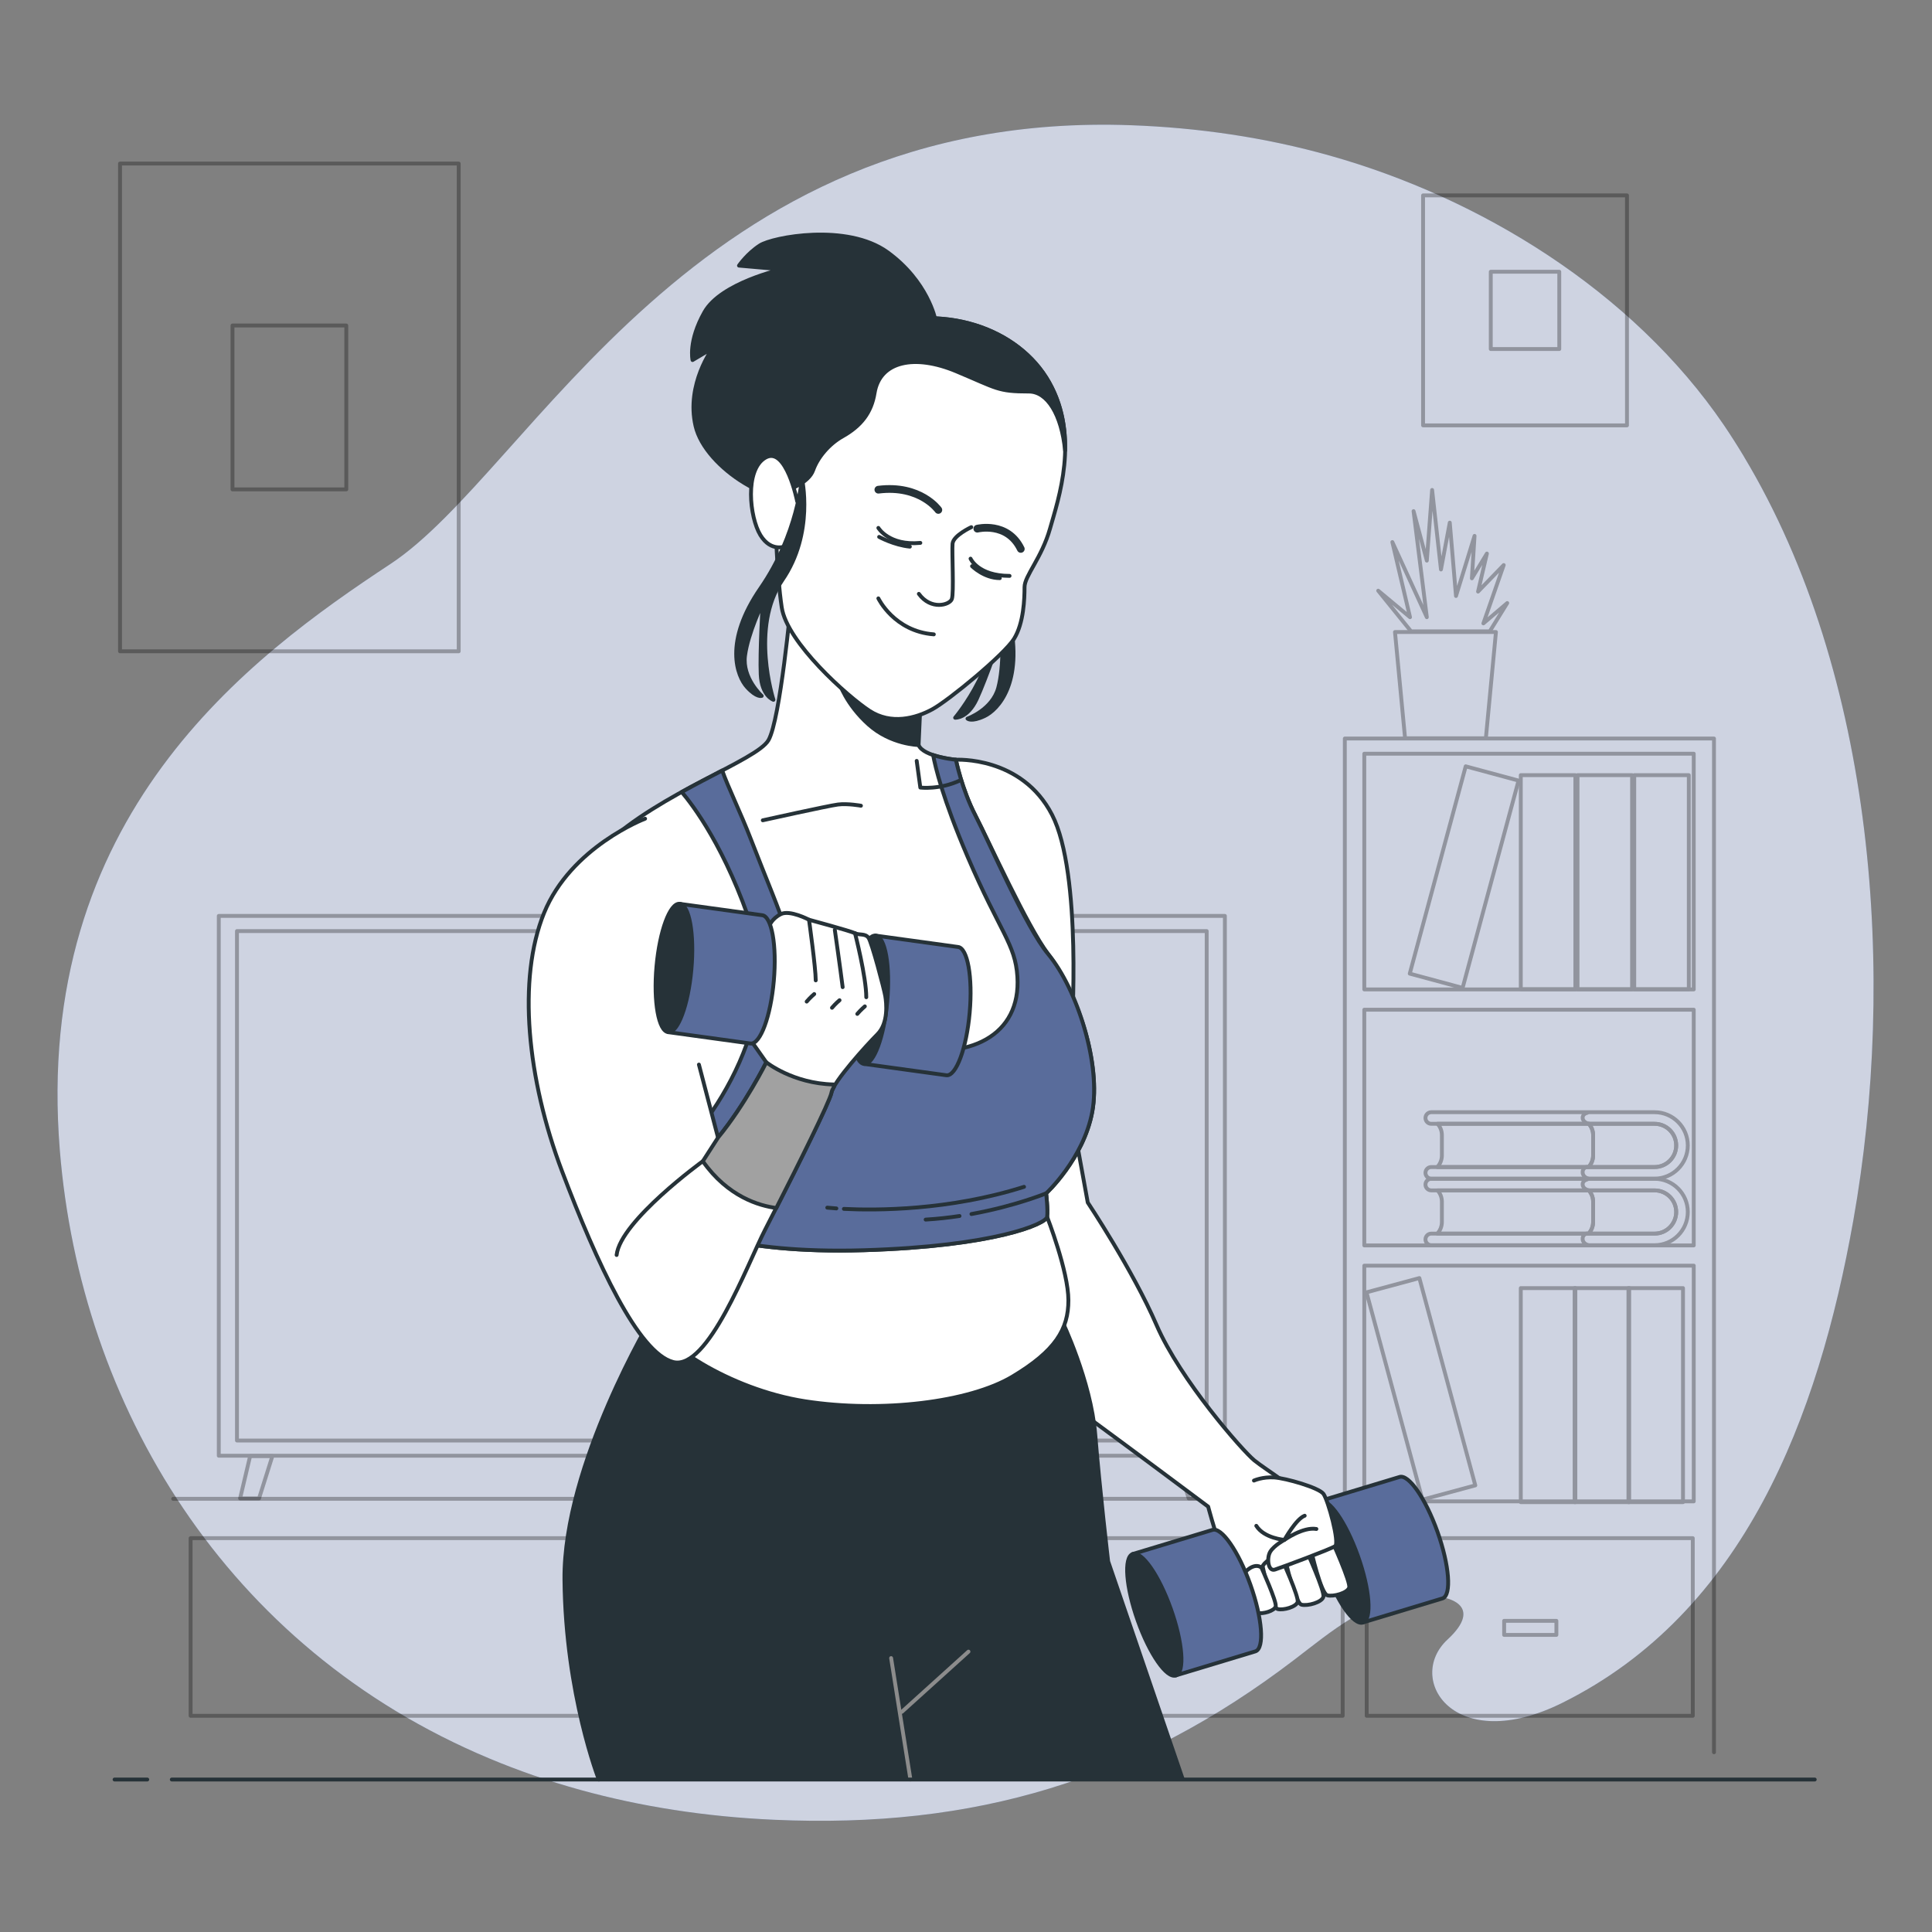 <svg xmlns="http://www.w3.org/2000/svg" viewBox="0 0 500 500"><rect x="0" y="0" width="500" height="500" fill="#808080" stroke="none"/><g id="freepik--background-simple--inject-81"><g><path d="M451.31,118.12c-1.65-2.74-3.36-5.43-5.14-8.06-23.81-34.98-63.44-58.93-101.95-69.77-16.87-4.76-34.2-7.25-51.49-7.88-113.43-4.12-155.1,89.4-191.65,113.52C64.53,170.04,8.45,211.23,15.49,297.76c5.34,65.79,42.76,128.69,111.11,157.31,7.53,3.16,15.44,5.91,23.72,8.19,15.41,4.24,32.1,6.9,50.1,7.7,51.68,2.3,93.64-10.15,134.68-41.52,9.54-7.29,19.03-15.52,31.41-16.42,9-.65,17.53,2.58,8.12,11.28-11.06,10.22,1.7,30.33,29.77,16.36,46.87-23.33,66.16-73.66,75.24-124.84,11.15-62.82,5.75-140.95-28.33-197.68Z" style="fill:#596C9B;"></path><path d="M451.31,118.12c-1.65-2.74-3.36-5.43-5.14-8.06-23.81-34.98-63.44-58.93-101.95-69.77-16.87-4.76-34.2-7.25-51.49-7.88-113.43-4.12-155.1,89.4-191.65,113.52C64.53,170.04,8.45,211.23,15.49,297.76c5.34,65.79,42.76,128.69,111.11,157.31,7.53,3.16,15.44,5.91,23.72,8.19,15.41,4.24,32.1,6.9,50.1,7.7,51.68,2.3,93.64-10.15,134.68-41.52,9.54-7.29,19.03-15.52,31.41-16.42,9-.65,17.53,2.58,8.12,11.28-11.06,10.22,1.7,30.33,29.77,16.36,46.87-23.33,66.16-73.66,75.24-124.84,11.15-62.82,5.75-140.95-28.33-197.68Z" style="fill:#fff; opacity:.7;"></path></g></g><g id="freepik--Pictures--inject-81"><g style="opacity:.3;"><rect x="31.06" y="42.33" width="87.65" height="126.23" style="fill:none; stroke:#000; stroke-linecap:round; stroke-linejoin:round;"></rect><rect x="60.17" y="84.24" width="29.45" height="42.41" style="fill:none; stroke:#000; stroke-linecap:round; stroke-linejoin:round;"></rect></g><g style="opacity:.3;"><rect x="368.29" y="50.57" width="52.77" height="59.51" style="fill:none; stroke:#000; stroke-linecap:round; stroke-linejoin:round;"></rect><rect x="385.81" y="70.33" width="17.73" height="20" style="fill:none; stroke:#000; stroke-linecap:round; stroke-linejoin:round;"></rect></g></g><g id="freepik--Furniture--inject-81"><g style="opacity:.3;"><polyline points="44.82 387.89 348.04 387.89 348.04 191.13 443.58 191.13 443.58 453.48" style="fill:none; stroke:#000; stroke-linecap:round; stroke-linejoin:round;"></polyline><rect x="353.08" y="195.06" width="85.26" height="61" style="fill:none; stroke:#000; stroke-linecap:round; stroke-linejoin:round;"></rect><rect x="353.08" y="261.31" width="85.26" height="61" style="fill:none; stroke:#000; stroke-linecap:round; stroke-linejoin:round;"></rect><rect x="353.08" y="327.55" width="85.26" height="61" style="fill:none; stroke:#000; stroke-linecap:round; stroke-linejoin:round;"></rect><rect x="393.58" y="200.61" width="14.12" height="55.39" style="fill:none; stroke:#000; stroke-linecap:round; stroke-linejoin:round;"></rect><rect x="393.58" y="333.36" width="14.12" height="55.39" style="fill:none; stroke:#000; stroke-linecap:round; stroke-linejoin:round;"></rect><rect x="407.51" y="333.36" width="14.12" height="55.39" style="fill:none; stroke:#000; stroke-linecap:round; stroke-linejoin:round;"></rect><rect x="421.44" y="333.36" width="14.12" height="55.39" style="fill:none; stroke:#000; stroke-linecap:round; stroke-linejoin:round;"></rect><rect x="371.86" y="199.19" width="14.17" height="55.57" transform="translate(72.19 -90.86) rotate(15.1)" style="fill:none; stroke:#000; stroke-linecap:round; stroke-linejoin:round;"></rect><rect x="360.67" y="331.61" width="14.17" height="55.57" transform="translate(816.41 610.62) rotate(164.9)" style="fill:none; stroke:#000; stroke-linecap:round; stroke-linejoin:round;"></rect><rect x="408.26" y="200.61" width="14.12" height="55.39" style="fill:none; stroke:#000; stroke-linecap:round; stroke-linejoin:round;"></rect><rect x="422.94" y="200.61" width="14.12" height="55.39" style="fill:none; stroke:#000; stroke-linecap:round; stroke-linejoin:round;"></rect><g><g><path d="M436.8,313.66c0,4.74-3.85,8.6-8.59,8.6h-57.8c-.83,0-1.5-.68-1.5-1.5s.67-1.5,1.5-1.5h57.8c3.08,0,5.59-2.51,5.59-5.6s-2.51-5.59-5.59-5.59h-57.8c-.83,0-1.5-.67-1.5-1.5s.67-1.5,1.5-1.5h57.8c4.74,0,8.59,3.85,8.59,8.59Z" style="fill:none; stroke:#000; stroke-linecap:round; stroke-linejoin:round;"></path><path d="M412.3,311.01v5.23c0,1.17-.45,2.23-1.18,3.02h-39.14c.73-.79,1.18-1.85,1.18-3.02v-5.23c0-1.13-.42-2.16-1.12-2.94h39.14c.7,.78,1.12,1.81,1.12,2.94Z" style="fill:none; stroke:#000; stroke-linecap:round; stroke-linejoin:round;"></path><path d="M433.8,313.66c0,3.09-2.51,5.6-5.59,5.6h-17.09c.73-.79,1.18-1.85,1.18-3.02v-5.23c0-1.13-.42-2.16-1.12-2.94h17.03c3.08,0,5.59,2.51,5.59,5.59Z" style="fill:none; stroke:#000; stroke-linecap:round; stroke-linejoin:round;"></path></g><path d="M410.74,305.25s-1.27,.25-1.14,1.4c.13,1.14,1.59,1.43,1.59,1.43" style="fill:none; stroke:#000; stroke-linecap:round; stroke-linejoin:round;"></path><path d="M410.65,319.23s-1.17,.27-1.06,1.5,1.47,1.53,1.47,1.53" style="fill:none; stroke:#000; stroke-linecap:round; stroke-linejoin:round;"></path></g><g><g><path d="M436.8,296.43c0,4.74-3.85,8.6-8.59,8.6h-57.8c-.83,0-1.5-.68-1.5-1.5s.67-1.5,1.5-1.5h57.8c3.08,0,5.59-2.51,5.59-5.6s-2.51-5.59-5.59-5.59h-57.8c-.83,0-1.5-.67-1.5-1.5s.67-1.5,1.5-1.5h57.8c4.74,0,8.59,3.85,8.59,8.59Z" style="fill:none; stroke:#000; stroke-linecap:round; stroke-linejoin:round;"></path><path d="M412.3,293.78v5.23c0,1.17-.45,2.23-1.18,3.02h-39.14c.73-.79,1.18-1.85,1.18-3.02v-5.23c0-1.13-.42-2.16-1.12-2.94h39.14c.7,.78,1.12,1.81,1.12,2.94Z" style="fill:none; stroke:#000; stroke-linecap:round; stroke-linejoin:round;"></path><path d="M433.8,296.43c0,3.09-2.51,5.6-5.59,5.6h-17.09c.73-.79,1.18-1.85,1.18-3.02v-5.23c0-1.13-.42-2.16-1.12-2.94h17.03c3.08,0,5.59,2.51,5.59,5.59Z" style="fill:none; stroke:#000; stroke-linecap:round; stroke-linejoin:round;"></path></g><path d="M410.74,288.01s-1.27,.25-1.14,1.4c.13,1.14,1.59,1.43,1.59,1.43" style="fill:none; stroke:#000; stroke-linecap:round; stroke-linejoin:round;"></path><path d="M410.65,302s-1.17,.27-1.06,1.5c.12,1.23,1.47,1.53,1.47,1.53" style="fill:none; stroke:#000; stroke-linecap:round; stroke-linejoin:round;"></path></g><g><polygon points="387.15 163.57 361.02 163.57 363.63 191.06 384.54 191.06 387.15 163.57" style="fill:none; stroke:#000; stroke-linecap:round; stroke-linejoin:round;"></polygon><polygon points="365.18 163.39 385.55 163.39 390.07 156.07 383.9 161.33 389.16 146.24 382.52 153.1 384.81 143.26 380.92 149.67 381.61 138.69 376.81 154.24 375.2 135.26 372.92 147.38 370.63 126.8 369.26 145.09 365.83 132.28 369.26 159.73 360.34 140.29 364.91 159.73 356.68 152.87 365.18 163.39" style="fill:none; stroke:#000; stroke-linecap:round; stroke-linejoin:round;"></polygon></g><rect x="353.7" y="398.08" width="84.39" height="45.97" style="fill:none; stroke:#000; stroke-linecap:round; stroke-linejoin:round;"></rect><rect x="165.06" y="398.08" width="182.42" height="45.97" style="fill:none; stroke:#000; stroke-linecap:round; stroke-linejoin:round;"></rect><rect x="49.33" y="398.08" width="109.53" height="45.97" style="fill:none; stroke:#000; stroke-linecap:round; stroke-linejoin:round;"></rect><rect x="389.27" y="419.47" width="13.52" height="3.64" style="fill:none; stroke:#000; stroke-linecap:round; stroke-linejoin:round;"></rect></g></g><g id="freepik--TV--inject-81"><g style="opacity:.3;"><g><rect x="56.62" y="237.04" width="260.38" height="139.7" style="fill:none; stroke:#000; stroke-linecap:round; stroke-linejoin:round;"></rect><rect x="61.33" y="240.96" width="250.96" height="131.85" style="fill:none; stroke:#000; stroke-linecap:round; stroke-linejoin:round;"></rect></g><polygon points="64.73 376.84 62.14 387.79 67.04 387.79 70.49 376.84 64.73 376.84" style="fill:none; stroke:#000; stroke-linecap:round; stroke-linejoin:round;"></polygon><polygon points="309.96 376.84 312.54 387.79 307.64 387.79 304.19 376.84 309.96 376.84" style="fill:none; stroke:#000; stroke-linecap:round; stroke-linejoin:round;"></polygon></g></g><g id="freepik--Character--inject-81"><g><g><g><path d="M362.16,382.25l-20.61,6.23,11.18,31.41,20.61-6.23c2.36-.84,1.77-8.55-1.32-17.23-3.09-8.67-7.5-15.02-9.86-14.18Z" style="fill:#596C9B; stroke:#263238; stroke-linecap:round; stroke-linejoin:round;"></path><path d="M351.42,402.67c3.09,8.67,3.68,16.39,1.32,17.23-2.36,.84-6.78-5.51-9.86-14.18-3.09-8.67-3.68-16.39-1.32-17.23,2.36-.84,6.78,5.51,9.86,14.18Z" style="fill:#263238; stroke:#263238; stroke-linecap:round; stroke-linejoin:round;"></path></g><path d="M278.17,292.86l3.34,18.35s11.68,17.52,17.8,31.7c6.12,14.18,22.25,32.54,25.31,35.04,3.06,2.5,11.96,7.79,14.18,11.4,2.22,3.61,6.95,15.02,6.95,15.02l-22.8,8.9s-4.45-4.73-6.67-11.4c-2.22-6.67-3.61-11.96-3.61-11.96,0,0-21.97-16.41-29.2-21.69-7.23-5.28-9.45-8.06-9.45-8.06,0,0-8.06-37.54-9.45-47s7.23-19.19,13.63-20.3Z" style="fill:#fff; stroke:#263238; stroke-linecap:round; stroke-linejoin:round;"></path><g><path d="M344.72,398.73s4.85,10.71,4.45,12.12c-.4,1.41-4.04,2.42-5.66,2.02-1.62-.4-4.24-11.52-4.24-12.12s3.23-3.84,5.46-2.02Z" style="fill:#fff; stroke:#263238; stroke-linecap:round; stroke-linejoin:round;"></path><path d="M338.05,401.15s4.85,10.71,4.44,12.12c-.4,1.41-4.04,2.42-5.66,2.02-1.62-.4-4.24-11.52-4.24-12.12s3.23-3.84,5.46-2.02Z" style="fill:#fff; stroke:#263238; stroke-linecap:round; stroke-linejoin:round;"></path><path d="M331.78,403.53s4.42,9.77,4.05,11.05c-.37,1.29-3.68,2.21-5.16,1.84-1.47-.37-3.87-10.5-3.87-11.06s2.95-3.5,4.97-1.84Z" style="fill:#fff; stroke:#263238; stroke-linecap:round; stroke-linejoin:round;"></path><path d="M326.47,405.71s4.01,8.86,3.68,10.04c-.33,1.17-3.34,2.01-4.68,1.67s-3.51-9.53-3.51-10.03,2.68-3.18,4.52-1.67Z" style="fill:#fff; stroke:#263238; stroke-linecap:round; stroke-linejoin:round;"></path></g><g><path d="M324.52,383.17s2.22-1.01,5.25-.81c3.03,.2,11.52,2.63,12.73,4.24,1.21,1.62,4.24,12.73,3.03,13.54-1.21,.81-13.74,5.46-15.56,6.06-1.82,.61-2.22-3.03-1.21-4.65,1.01-1.62,3.64-3.03,3.64-3.03,0,0-5.25-.4-7.27-3.64" style="fill:#fff; stroke:#263238; stroke-linecap:round; stroke-linejoin:round;"></path><path d="M340.68,395.7c-3.43-.61-8.28,2.83-8.28,2.83,0,0,3.03-5.46,5.25-6.26" style="fill:none; stroke:#263238; stroke-linecap:round; stroke-linejoin:round;"></path></g><g><path d="M313.75,395.95l-20.61,6.23,11.18,31.41,20.61-6.23c2.36-.84,1.77-8.55-1.32-17.23s-7.5-15.02-9.86-14.18Z" style="fill:#596C9B; stroke:#263238; stroke-linecap:round; stroke-linejoin:round;"></path><path d="M303,416.37c3.09,8.67,3.68,16.39,1.32,17.23-2.36,.84-6.78-5.51-9.86-14.18s-3.68-16.39-1.32-17.23c2.36-.84,6.78,5.51,9.86,14.18Z" style="fill:#263238; stroke:#263238; stroke-linecap:round; stroke-linejoin:round;"></path></g></g><g><path d="M306.05,460.33l-19.26-56.24s-2.22-18.91-3.34-32.81c-1.11-13.9-8.62-29.48-8.62-29.48,0,0-12.79,12.24-37.26,16.96-24.47,4.73-55.89-10.85-62.29-14.46l-6.4-3.61s-23.08,38.37-22.8,68.13c.28,29.75,8.9,51.72,8.9,51.72" style="fill:#263238; stroke:#263238; stroke-linecap:round; stroke-linejoin:round;"></path><g><line x1="230.62" y1="429.11" x2="235.62" y2="460.54" style="fill:none; stroke:#8c8c8c; stroke-linecap:round; stroke-linejoin:round;"></line><line x1="233.4" y1="443.02" x2="250.64" y2="427.44" style="fill:none; stroke:#8c8c8c; stroke-linecap:round; stroke-linejoin:round;"></line></g></g><path d="M270.99,314.92s5.51,14.09,5.51,21.59-3.34,13.07-14.46,19.74c-11.12,6.67-33.93,9.45-53.67,6.4-19.74-3.06-38.37-15.57-39.49-21.97s7.92-23.48,7.92-23.48c0,0,62.82,5.04,94.19-2.28Z" style="fill:#fff; stroke:#263238; stroke-linecap:round; stroke-linejoin:round;"></path><g><path d="M247.38,196.62s17.01-1.02,24.88,14.22,5.08,56.36,5.08,56.36c0,0-26.66-49.25-28.43-56.87-1.78-7.62-1.52-13.71-1.52-13.71Z" style="fill:#fff; stroke:#263238; stroke-linecap:round; stroke-linejoin:round;"></path><path d="M204.73,155.74s-2.79,30.46-5.84,35.8c-3.05,5.33-27.93,13.46-42.4,27.16-14.47,13.71-4.06,52.04-.25,65.5,3.81,13.46,20.56,33,20.56,33,0,0,12.69,7.36,46.71,6.35,34.02-1.02,47.22-6.85,47.47-8.63,.25-1.78-.25-6.09-.25-6.09,0,0,9.65-8.89,11.93-21.07,2.28-12.19-3.39-30.14-11.42-40.87-5.42-7.24-15.23-28.94-18.79-35.8-3.55-6.85-5.08-14.47-5.08-14.47,0,0-8.38-.76-9.65-3.81-1.27-3.05,.51-11.42,.51-11.42,0,0-6.85,3.05-33.51-25.64Z" style="fill:#fff; stroke:#263238; stroke-linecap:round; stroke-linejoin:round;"></path><path d="M217.21,176.73s1.74,5.52,7.55,10.75c5.81,5.23,12.97,5.33,12.97,5.33l.51-11.42-21.03-4.66Z" style="fill:#263238; stroke:#263238; stroke-linecap:round; stroke-linejoin:round;"></path><g><path d="M252.46,211.09c-3.55-6.85-5.08-14.47-5.08-14.47,0,0-3.16-.29-5.89-1.22,.55,3,2.48,11.28,8.94,26.35,8.38,19.55,12.33,22.52,12.87,31.01,.97,15.13-12.31,22.09-30.59,18.03-18.28-4.06-25.44-18.58-28.49-27.72-3.05-9.14-5.59-14.72-9.9-25.89-2.62-6.79-5.98-13.64-7.41-17.77-3.2,1.67-6.8,3.52-10.49,5.56,2.75,3.22,11.46,14.53,18.41,35.83,8.38,25.64-15.23,56.87-24.37,61.18-1.45,.68-2.68,1.34-3.77,1.96,5.14,7.46,10.12,13.27,10.12,13.27,0,0,12.69,7.36,46.71,6.35,34.02-1.02,47.22-6.85,47.47-8.63,.25-1.78-.25-6.09-.25-6.09,0,0,9.65-8.89,11.93-21.07,2.28-12.19-3.81-31.73-11.42-40.87-5.79-6.94-15.23-28.94-18.79-35.8Z" style="fill:#596C9B; stroke:#263238; stroke-linecap:round; stroke-linejoin:round;"></path><path d="M237.24,196.92l.94,6.9s5.02,.63,10.35-1.88" style="fill:none; stroke:#263238; stroke-linecap:round; stroke-linejoin:round;"></path><path d="M197.41,212.29s16.93-3.76,19.44-4.08,5.96,.31,5.96,.31" style="fill:none; stroke:#263238; stroke-linecap:round; stroke-linejoin:round;"></path><g><path d="M218.4,312.86c8.23,.41,27.14,.46,46.62-5.71" style="fill:none; stroke:#263238; stroke-linecap:round; stroke-linejoin:round;"></path><path d="M214.1,312.54s.83,.09,2.35,.2" style="fill:none; stroke:#263238; stroke-linecap:round; stroke-linejoin:round;"></path><path d="M248.32,314.7c-2.78,.42-5.72,.75-8.76,.93" style="fill:none; stroke:#263238; stroke-linecap:round; stroke-linejoin:round;"></path><path d="M270.74,308.83s-7.98,3.3-19.33,5.36" style="fill:none; stroke:#263238; stroke-linecap:round; stroke-linejoin:round;"></path></g></g></g><g><path d="M242.06,82.71s-1.94-9.89-12.41-17.46c-10.47-7.56-29.67-3.88-32.97-1.75-3.3,2.13-5.43,5.24-5.43,5.24l11.06,.97s-15.71,3.49-19.98,11.06c-4.27,7.56-3.1,12.41-3.1,12.41l5.24-3.1s-6.98,9.31-4.46,20.17c2.52,10.86,20.95,22.5,31.03,18.23,10.09-4.27,14.16-29.09,18.62-32.97,4.46-3.88,11.44-4.27,12.22-6.01,.78-1.75,.19-6.79,.19-6.79Z" style="fill:#263238; stroke:#263238; stroke-linecap:round; stroke-linejoin:round;"></path><path d="M262.25,129.91s-4.58,13.77-.98,30.35c3.6,16.59-3.08,23.45-6.49,25.06-3.41,1.61-4.39,.66-4.39,.66,0,0,6.44-2.29,7.96-7.98s1-14.42,1-14.42c0,0-4.23,12.26-6.59,17.33s-5.57,4.84-5.57,4.84c0,0,12.79-15.05,9.69-29.5s5.37-26.34,5.37-26.34Z" style="fill:#263238; stroke:#263238; stroke-linecap:round; stroke-linejoin:round;"></path><g><path d="M201.34,121.3s3.17-28.71,23.08-36.07c19.39-7.18,39.18-.39,47.13,13.77,7.95,14.16,2.33,30.26,.19,37.82s-6.59,12.22-6.59,15.13-.19,9.31-2.72,13.38c-2.52,4.07-16.87,15.9-21.14,18.23s-10.67,4.07-16.29,.39-21.33-17.65-22.69-26.76c-1.36-9.12-1.55-21.92-1.55-21.92l.58-13.96Z" style="fill:#fff; stroke:#263238; stroke-linecap:round; stroke-linejoin:round;"></path><path d="M271.54,99c-7.95-14.16-27.73-20.95-47.13-13.77-19.91,7.37-23.08,36.07-23.08,36.07l-.2,4.7,2.91,.73s5.24-1.75,6.4-5.04,4.08-6.77,7.56-8.73c4.85-2.72,7.51-6.16,8.34-11.25,1.36-8.34,10.47-10.09,21.14-5.62,10.67,4.46,10.66,5.24,18.81,5.24,4.74,0,8.45,5.93,9.35,15.26,.12-5.71-.87-11.81-4.11-17.59Z" style="fill:#263238; stroke:#263238; stroke-linecap:round; stroke-linejoin:round;"></path><path d="M242.84,131.97s-4.65-6.59-15.52-5.24" style="fill:none; stroke:#263238; stroke-linecap:round; stroke-linejoin:round; stroke-width:2px;"></path><path d="M227.32,136.62s2.72,4.65,10.86,3.88" style="fill:none; stroke:#263238; stroke-linecap:round; stroke-linejoin:round;"></path><path d="M252.93,136.82s7.76-1.94,11.25,5.24" style="fill:none; stroke:#263238; stroke-linecap:round; stroke-linejoin:round; stroke-width:2px;"></path><path d="M251.18,144.58s1.94,4.46,10.09,4.46" style="fill:none; stroke:#263238; stroke-linecap:round; stroke-linejoin:round;"></path><path d="M251.37,136.43s-4.65,2.13-4.85,4.27c-.19,2.13,.39,12.8-.19,14.35-.58,1.55-5.43,2.91-8.53-1.36" style="fill:none; stroke:#263238; stroke-linecap:round; stroke-linejoin:round;"></path><path d="M227.32,154.86s4.07,8.53,14.35,9.31" style="fill:none; stroke:#263238; stroke-linecap:round; stroke-linejoin:round;"></path><path d="M227.52,138.95s3.88,2.13,7.95,2.52" style="fill:none; stroke:#263238; stroke-linecap:round; stroke-linejoin:round;"></path><path d="M251.57,146.52s3.1,3.1,7.18,3.1" style="fill:none; stroke:#263238; stroke-linecap:round; stroke-linejoin:round;"></path><path d="M206.31,129.75s-2.83-14.4-8.23-11.31c-5.4,3.09-4.11,15.43-1.29,20.05,2.83,4.63,6.68,2.83,6.68,2.83" style="fill:#fff; stroke:#263238; stroke-linecap:round; stroke-linejoin:round;"></path></g><path d="M207.53,123.75s-1.02,14.47-10.66,28.43c-9.65,13.96-6.09,22.85-3.55,25.64,2.54,2.79,3.81,2.28,3.81,2.28,0,0-5.08-4.57-4.32-10.41,.76-5.84,4.57-13.71,4.57-13.71,0,0-.76,12.95-.51,18.53,.25,5.59,3.3,6.6,3.3,6.6,0,0-6.09-18.79,2.28-30.97,8.38-12.19,5.08-26.4,5.08-26.4Z" style="fill:#263238; stroke:#263238; stroke-linecap:round; stroke-linejoin:round;"></path></g><g><path d="M247.91,245.07l-21.33-2.94-2.95,33.21,21.33,2.94c2.5,.22,5.18-7.03,5.99-16.2,.82-9.17-.55-16.79-3.04-17.01Z" style="fill:#596C9B; stroke:#263238; stroke-linecap:round; stroke-linejoin:round;"></path><path d="M229.62,259.14c-.82,9.17-3.5,16.43-5.99,16.2s-3.86-7.84-3.04-17.01c.82-9.17,3.5-16.43,5.99-16.2,2.5,.22,3.86,7.84,3.04,17.01Z" style="fill:#263238; stroke:#263238; stroke-linecap:round; stroke-linejoin:round;"></path></g><g><path d="M166.95,211.88s-19.18,7.26-26.15,24.4c-6.97,17.14-4.36,43,4.65,66.82,9.01,23.82,19.76,47.07,28.76,49.39,9.01,2.32,19.18-25.28,23.82-34.28s16.56-32.54,17.14-35.44,9.01-12.2,11.91-15.11,2.32-8.13,2.03-9.88c-.29-1.74-3.49-13.95-4.36-15.11-.87-1.16-2.32-.58-3.49-1.16-1.16-.58-11.91-3.49-11.91-3.49,0,0-4.94-2.61-7.26-1.45-2.32,1.16-2.91,2.91-2.91,2.91,0,0,.58,7.55-1.45,13.07-2.03,5.52-6.68,12.2-5.81,13.36,.87,1.16,6.39,9.01,6.39,9.01,0,0-5.52,11.04-12.49,19.47l-4.94-18.88" style="fill:#fff; stroke:#263238; stroke-linecap:round; stroke-linejoin:round;"></path><path d="M215.18,282.77c.08-.41,.33-.95,.69-1.58l-.15-.53c-10.54-.25-17.39-5.74-17.39-5.74,0,0-5.52,11.04-12.49,19.47h0l-3.95,6.13c6.5,9.24,14.67,11.55,19.02,12.11,5.46-10.73,13.79-27.44,14.28-29.85Z" style="fill:#a1a1a1; stroke:#263238; stroke-linecap:round; stroke-linejoin:round;"></path><path d="M181.89,300.52s-21.33,15.45-22.31,24.27" style="fill:none; stroke:#263238; stroke-linecap:round; stroke-linejoin:round;"></path><g><path d="M221.28,241.52s2.91,11.33,2.91,16.56" style="fill:none; stroke:#263238; stroke-linecap:round; stroke-linejoin:round;"></path><path d="M216.05,240.65s1.45,10.17,2.03,14.82" style="fill:none; stroke:#263238; stroke-linecap:round; stroke-linejoin:round;"></path><path d="M209.37,238.03s1.74,12.49,1.74,15.69" style="fill:none; stroke:#263238; stroke-linecap:round; stroke-linejoin:round;"></path><path d="M210.72,257.26s-1.06,.89-1.95,1.95" style="fill:none; stroke:#263238; stroke-linecap:round; stroke-linejoin:round;"></path><path d="M217.27,258.86s-1.06,.89-1.95,1.95" style="fill:none; stroke:#263238; stroke-linecap:round; stroke-linejoin:round;"></path><path d="M223.82,260.45s-1.06,.89-1.95,1.95" style="fill:none; stroke:#263238; stroke-linecap:round; stroke-linejoin:round;"></path></g></g><g><path d="M197.22,236.85l-21.33-2.94-2.95,33.21,21.33,2.94c2.5,.22,5.18-7.03,5.99-16.2,.82-9.17-.55-16.79-3.04-17.01Z" style="fill:#596C9B; stroke:#263238; stroke-linecap:round; stroke-linejoin:round;"></path><path d="M178.93,250.91c-.82,9.17-3.5,16.43-5.99,16.2s-3.86-7.84-3.04-17.01c.82-9.17,3.5-16.43,5.99-16.2,2.49,.22,3.86,7.84,3.04,17.01Z" style="fill:#263238; stroke:#263238; stroke-linecap:round; stroke-linejoin:round;"></path></g></g></g><g id="freepik--Table--inject-81"><g><line x1="469.65" y1="460.54" x2="44.46" y2="460.54" style="fill:none; stroke:#263238; stroke-linecap:round; stroke-linejoin:round;"></line><line x1="29.65" y1="460.54" x2="38.11" y2="460.54" style="fill:none; stroke:#263238; stroke-linecap:round; stroke-linejoin:round;"></line></g></g></svg>
